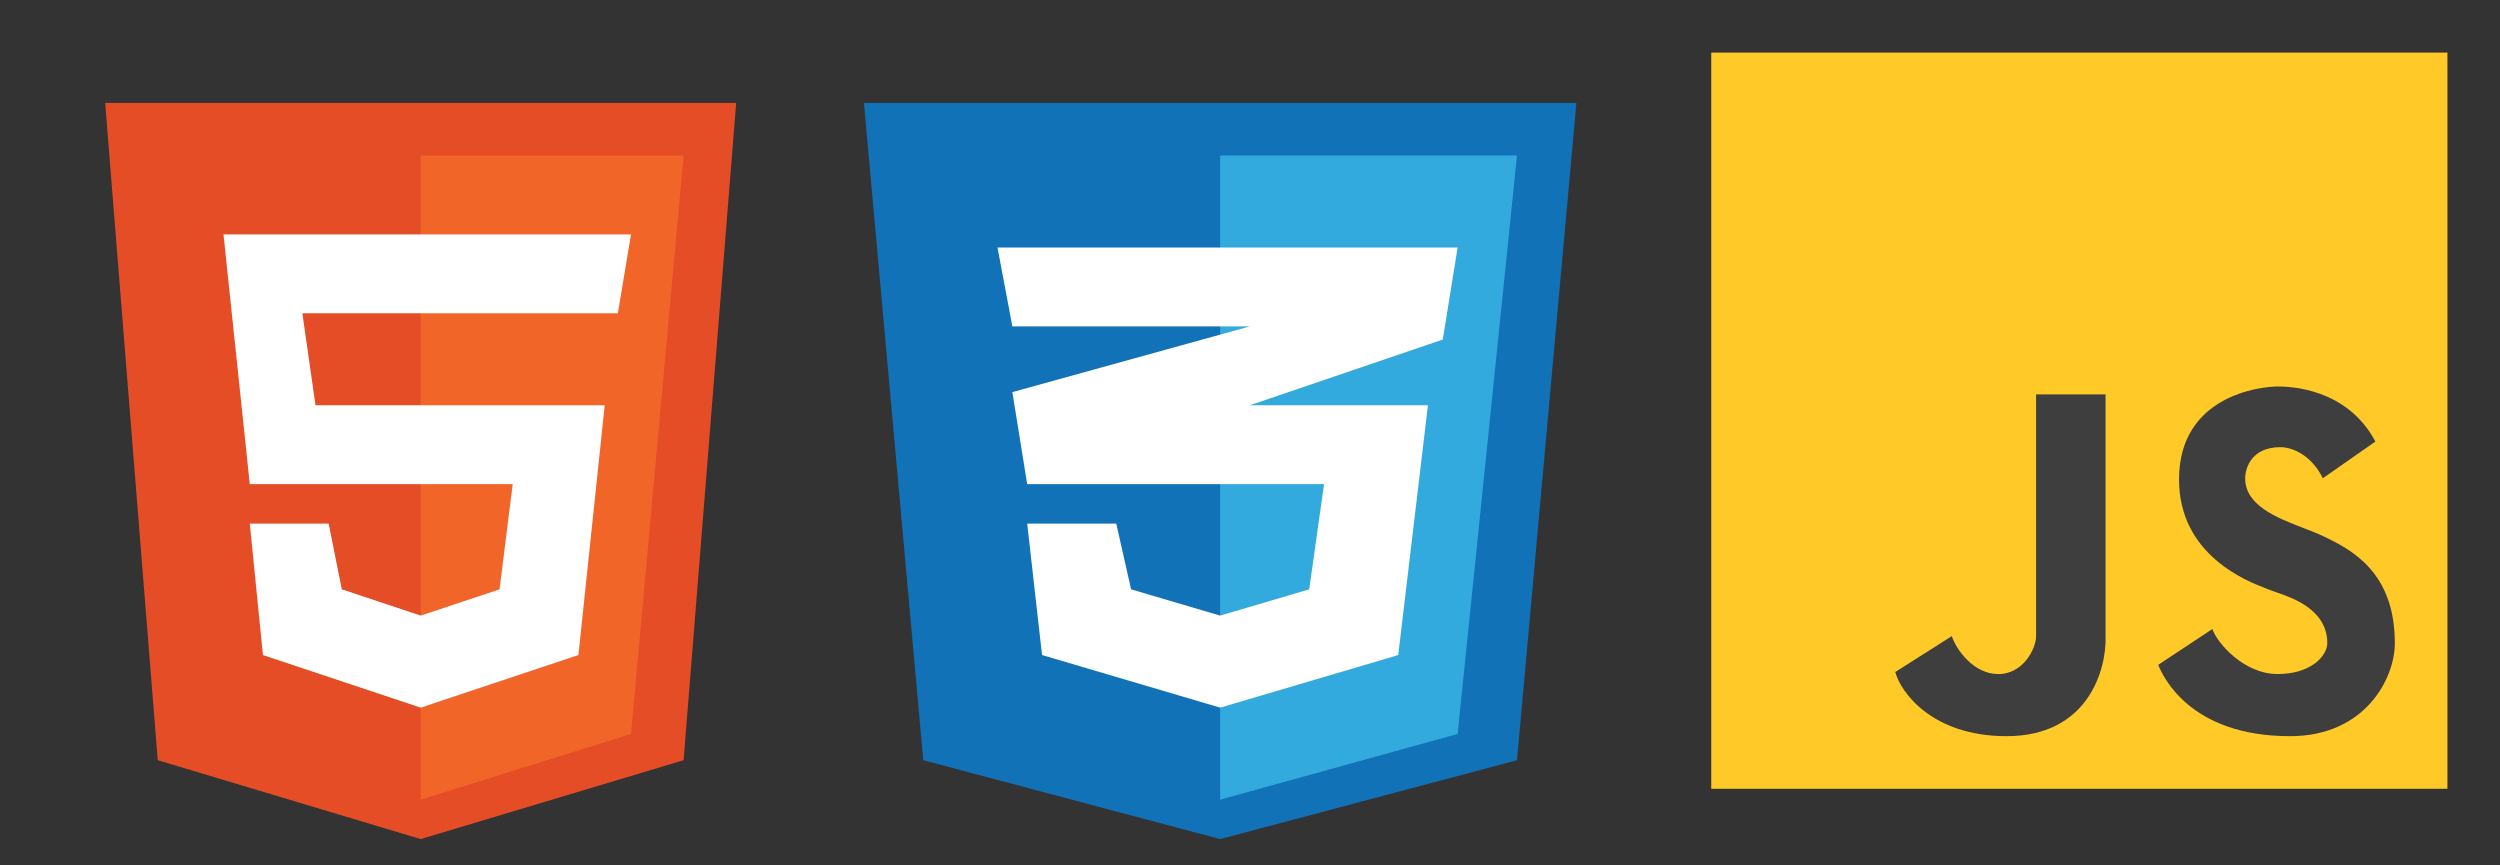 <svg width="104" height="36" viewBox="0 0 104 36" fill="none" xmlns="http://www.w3.org/2000/svg">
<rect x="0" y="0" width="104" height="36" fill="#333333" stroke="none"/>
<path d="M38.409 31.625L35.94 4.281H65.577L63.107 31.625L50.758 34.906L38.409 31.625Z" fill="#1172B8"/>
<path d="M63.107 6.469H50.758V33.266L60.637 30.531L63.107 6.469Z" fill="#33AADD"/>
<path d="M55.08 20.141H42.731L42.114 16.312L51.993 13.578H42.114L41.496 10.297H60.637L60.02 14.125L51.993 16.859H59.402L58.167 27.25L50.758 29.438L43.349 27.25L42.731 21.781H46.436L47.053 24.516L50.758 25.609L54.463 24.516L55.08 20.141Z" fill="white"/>
<path d="M6.562 31.625L4.375 4.281H30.625L28.438 31.625L17.5 34.906L6.562 31.625Z" fill="#E44D26"/>
<path d="M28.438 6.469H17.5V33.266L26.25 30.531L28.438 6.469Z" fill="#F16529"/>
<path d="M10.391 20.141L9.297 9.75H26.25L25.703 13.031H12.578L13.125 16.859H25.156L24.062 27.25L17.5 29.438L10.938 27.25L10.391 21.781H13.672L14.219 24.516L17.5 25.609L20.781 24.516L21.328 20.141H10.391Z" fill="white"/>
<rect x="71.188" y="2.188" width="30.625" height="30.625" fill="#FFCA28"/>
<path d="M89.781 27.658L92.036 26.166C92.213 26.721 93.332 28.04 94.745 28.04C96.159 28.04 96.815 27.268 96.815 26.756C96.815 25.361 95.372 24.87 94.678 24.634C94.565 24.595 94.472 24.563 94.409 24.536C94.376 24.521 94.327 24.503 94.263 24.478C93.492 24.184 90.648 23.097 90.648 19.947C90.648 16.477 93.996 16.078 94.754 16.078C95.249 16.078 97.631 16.139 98.817 18.368L96.63 19.895C96.15 18.923 95.353 18.602 94.863 18.602C93.651 18.602 93.399 19.491 93.399 19.895C93.399 21.029 94.715 21.538 95.827 21.967C96.118 22.079 96.394 22.186 96.63 22.298C97.841 22.87 99.625 23.807 99.625 26.756C99.625 28.233 98.386 30.625 95.267 30.625C91.077 30.625 89.966 28.109 89.781 27.658Z" fill="#3E3E3E"/>
<path d="M78.844 27.955L81.194 26.463C81.378 27.018 82.094 28.041 83.132 28.041C84.17 28.041 84.701 26.975 84.701 26.463V16.406H87.592V26.463C87.638 27.851 86.869 30.625 83.474 30.625C80.352 30.625 79.054 28.77 78.844 27.955Z" fill="#3E3E3E"/>
</svg>
